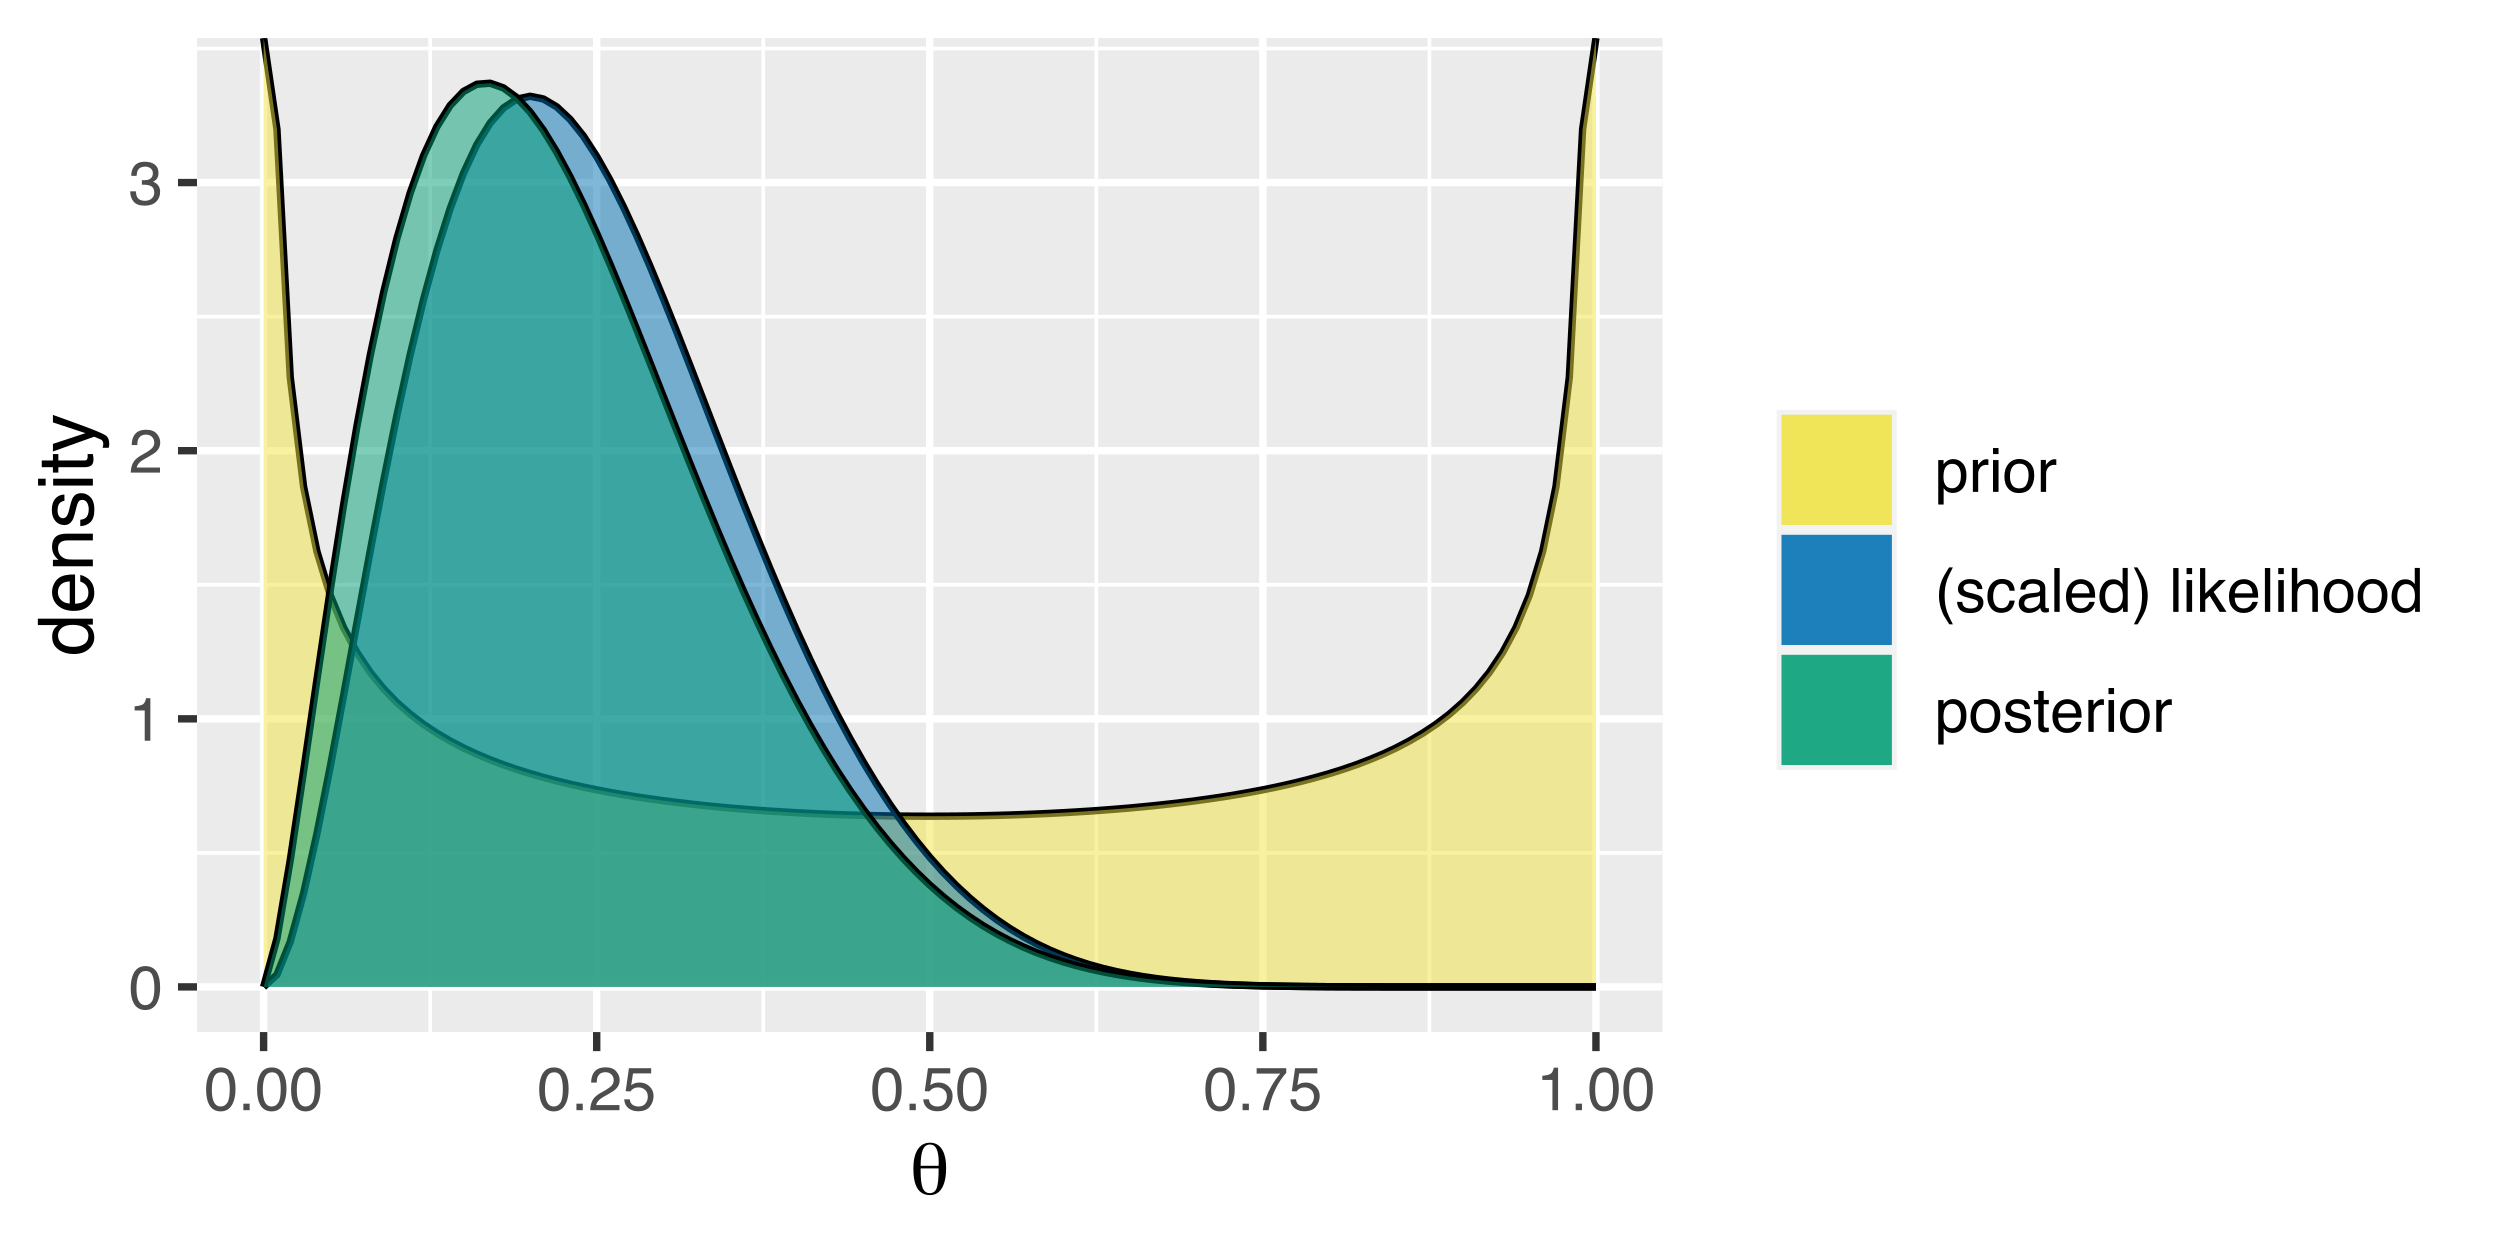 <?xml version="1.0" encoding="UTF-8"?>
<svg xmlns="http://www.w3.org/2000/svg" xmlns:xlink="http://www.w3.org/1999/xlink" width="360pt" height="180pt" viewBox="0 0 360 180" version="1.1">
<defs>
<g>
<symbol overflow="visible" id="glyph0-0">
<path style="stroke:none;" d="M 0.281 0 L 0.281 -6.312 L 5.297 -6.312 L 5.297 0 Z M 4.5 -0.797 L 4.5 -5.516 L 1.078 -5.516 L 1.078 -0.797 Z M 4.5 -0.797 "/>
</symbol>
<symbol overflow="visible" id="glyph0-1">
<path style="stroke:none;" d="M 2.375 -6.156 C 3.176 -6.156 3.754 -5.828 4.109 -5.172 C 4.379 -4.66 4.516 -3.961 4.516 -3.078 C 4.516 -2.242 4.391 -1.555 4.141 -1.016 C 3.785 -0.223 3.195 0.172 2.375 0.172 C 1.633 0.172 1.082 -0.148 0.719 -0.797 C 0.426 -1.328 0.281 -2.047 0.281 -2.953 C 0.281 -3.648 0.367 -4.25 0.547 -4.75 C 0.879 -5.688 1.488 -6.156 2.375 -6.156 Z M 2.375 -0.531 C 2.77 -0.531 3.086 -0.707 3.328 -1.062 C 3.566 -1.426 3.688 -2.086 3.688 -3.047 C 3.688 -3.754 3.598 -4.332 3.422 -4.781 C 3.254 -5.227 2.922 -5.453 2.422 -5.453 C 1.973 -5.453 1.641 -5.238 1.422 -4.812 C 1.211 -4.383 1.109 -3.754 1.109 -2.922 C 1.109 -2.297 1.176 -1.789 1.312 -1.406 C 1.52 -0.82 1.875 -0.531 2.375 -0.531 Z M 2.375 -0.531 "/>
</symbol>
<symbol overflow="visible" id="glyph0-2">
<path style="stroke:none;" d="M 0.844 -4.359 L 0.844 -4.953 C 1.395 -5.004 1.781 -5.094 2 -5.219 C 2.227 -5.344 2.395 -5.645 2.5 -6.125 L 3.109 -6.125 L 3.109 0 L 2.297 0 L 2.297 -4.359 Z M 0.844 -4.359 "/>
</symbol>
<symbol overflow="visible" id="glyph0-3">
<path style="stroke:none;" d="M 0.281 0 C 0.301 -0.531 0.406 -0.988 0.594 -1.375 C 0.789 -1.77 1.164 -2.129 1.719 -2.453 L 2.547 -2.922 C 2.91 -3.141 3.164 -3.328 3.312 -3.484 C 3.551 -3.711 3.672 -3.984 3.672 -4.297 C 3.672 -4.648 3.562 -4.93 3.344 -5.141 C 3.133 -5.359 2.848 -5.469 2.484 -5.469 C 1.961 -5.469 1.598 -5.266 1.391 -4.859 C 1.285 -4.648 1.227 -4.352 1.219 -3.969 L 0.422 -3.969 C 0.43 -4.5 0.531 -4.938 0.719 -5.281 C 1.051 -5.875 1.645 -6.172 2.5 -6.172 C 3.195 -6.172 3.707 -5.977 4.031 -5.594 C 4.363 -5.219 4.531 -4.797 4.531 -4.328 C 4.531 -3.836 4.352 -3.414 4 -3.062 C 3.801 -2.863 3.441 -2.617 2.922 -2.328 L 2.344 -2 C 2.062 -1.844 1.836 -1.695 1.672 -1.562 C 1.391 -1.312 1.211 -1.035 1.141 -0.734 L 4.5 -0.734 L 4.5 0 Z M 0.281 0 "/>
</symbol>
<symbol overflow="visible" id="glyph0-4">
<path style="stroke:none;" d="M 2.281 0.172 C 1.551 0.172 1.02 -0.023 0.688 -0.422 C 0.363 -0.828 0.203 -1.316 0.203 -1.891 L 1.016 -1.891 C 1.047 -1.492 1.117 -1.203 1.234 -1.016 C 1.441 -0.691 1.805 -0.531 2.328 -0.531 C 2.734 -0.531 3.055 -0.641 3.297 -0.859 C 3.547 -1.078 3.672 -1.359 3.672 -1.703 C 3.672 -2.129 3.539 -2.426 3.281 -2.594 C 3.031 -2.758 2.672 -2.844 2.203 -2.844 C 2.148 -2.844 2.098 -2.844 2.047 -2.844 C 1.992 -2.844 1.941 -2.844 1.891 -2.844 L 1.891 -3.516 C 1.973 -3.516 2.039 -3.508 2.094 -3.5 C 2.145 -3.5 2.203 -3.5 2.266 -3.5 C 2.555 -3.5 2.797 -3.547 2.984 -3.641 C 3.305 -3.797 3.469 -4.082 3.469 -4.5 C 3.469 -4.801 3.359 -5.035 3.141 -5.203 C 2.922 -5.367 2.672 -5.453 2.391 -5.453 C 1.867 -5.453 1.508 -5.281 1.312 -4.938 C 1.207 -4.75 1.145 -4.477 1.125 -4.125 L 0.359 -4.125 C 0.359 -4.582 0.453 -4.973 0.641 -5.297 C 0.953 -5.867 1.504 -6.156 2.297 -6.156 C 2.93 -6.156 3.422 -6.016 3.766 -5.734 C 4.109 -5.461 4.281 -5.062 4.281 -4.531 C 4.281 -4.145 4.176 -3.836 3.969 -3.609 C 3.844 -3.461 3.68 -3.348 3.484 -3.266 C 3.805 -3.172 4.055 -3 4.234 -2.75 C 4.422 -2.5 4.516 -2.191 4.516 -1.828 C 4.516 -1.234 4.316 -0.75 3.922 -0.375 C 3.535 -0.008 2.988 0.172 2.281 0.172 Z M 2.281 0.172 "/>
</symbol>
<symbol overflow="visible" id="glyph0-5">
<path style="stroke:none;" d="M 0.75 -0.938 L 1.656 -0.938 L 1.656 0 L 0.75 0 Z M 0.75 -0.938 "/>
</symbol>
<symbol overflow="visible" id="glyph0-6">
<path style="stroke:none;" d="M 1.094 -1.562 C 1.133 -1.125 1.336 -0.82 1.703 -0.656 C 1.879 -0.57 2.094 -0.531 2.344 -0.531 C 2.801 -0.531 3.141 -0.676 3.359 -0.969 C 3.578 -1.258 3.688 -1.582 3.688 -1.938 C 3.688 -2.363 3.555 -2.691 3.297 -2.922 C 3.035 -3.16 2.719 -3.281 2.344 -3.281 C 2.082 -3.281 1.852 -3.227 1.656 -3.125 C 1.469 -3.02 1.305 -2.879 1.172 -2.703 L 0.5 -2.734 L 0.969 -6.047 L 4.172 -6.047 L 4.172 -5.297 L 1.562 -5.297 L 1.297 -3.594 C 1.43 -3.695 1.566 -3.773 1.703 -3.828 C 1.93 -3.93 2.195 -3.984 2.5 -3.984 C 3.062 -3.984 3.535 -3.801 3.922 -3.438 C 4.316 -3.07 4.516 -2.609 4.516 -2.047 C 4.516 -1.461 4.332 -0.945 3.969 -0.5 C 3.613 -0.062 3.047 0.156 2.266 0.156 C 1.754 0.156 1.305 0.016 0.922 -0.266 C 0.547 -0.547 0.332 -0.977 0.281 -1.562 Z M 1.094 -1.562 "/>
</symbol>
<symbol overflow="visible" id="glyph0-7">
<path style="stroke:none;" d="M 4.594 -6.047 L 4.594 -5.375 C 4.395 -5.176 4.129 -4.836 3.797 -4.359 C 3.473 -3.891 3.188 -3.379 2.938 -2.828 C 2.688 -2.297 2.5 -1.812 2.375 -1.375 C 2.289 -1.082 2.18 -0.625 2.047 0 L 1.203 0 C 1.391 -1.176 1.816 -2.344 2.484 -3.5 C 2.879 -4.188 3.289 -4.773 3.719 -5.266 L 0.328 -5.266 L 0.328 -6.047 Z M 4.594 -6.047 "/>
</symbol>
<symbol overflow="visible" id="glyph0-8">
<path style="stroke:none;" d="M 2.516 -0.516 C 2.867 -0.516 3.164 -0.664 3.406 -0.969 C 3.645 -1.27 3.766 -1.723 3.766 -2.328 C 3.766 -2.691 3.711 -3.004 3.609 -3.266 C 3.41 -3.773 3.047 -4.031 2.516 -4.031 C 1.973 -4.031 1.602 -3.766 1.406 -3.234 C 1.301 -2.941 1.25 -2.578 1.25 -2.141 C 1.25 -1.785 1.301 -1.484 1.406 -1.234 C 1.602 -0.754 1.973 -0.516 2.516 -0.516 Z M 0.5 -4.578 L 1.266 -4.578 L 1.266 -3.969 C 1.41 -4.176 1.578 -4.336 1.766 -4.453 C 2.023 -4.629 2.332 -4.719 2.688 -4.719 C 3.207 -4.719 3.648 -4.516 4.016 -4.109 C 4.379 -3.711 4.562 -3.145 4.562 -2.406 C 4.562 -1.395 4.297 -0.676 3.766 -0.25 C 3.43 0.02 3.047 0.156 2.609 0.156 C 2.266 0.156 1.973 0.078 1.734 -0.078 C 1.598 -0.16 1.445 -0.305 1.281 -0.516 L 1.281 1.828 L 0.5 1.828 Z M 0.5 -4.578 "/>
</symbol>
<symbol overflow="visible" id="glyph0-9">
<path style="stroke:none;" d="M 0.594 -4.594 L 1.328 -4.594 L 1.328 -3.812 C 1.379 -3.957 1.523 -4.141 1.766 -4.359 C 2.004 -4.586 2.273 -4.703 2.578 -4.703 C 2.586 -4.703 2.609 -4.695 2.641 -4.688 C 2.68 -4.688 2.742 -4.688 2.828 -4.688 L 2.828 -3.859 C 2.773 -3.867 2.727 -3.875 2.688 -3.875 C 2.656 -3.883 2.617 -3.891 2.578 -3.891 C 2.18 -3.891 1.879 -3.766 1.672 -3.516 C 1.461 -3.266 1.359 -2.973 1.359 -2.641 L 1.359 0 L 0.594 0 Z M 0.594 -4.594 "/>
</symbol>
<symbol overflow="visible" id="glyph0-10">
<path style="stroke:none;" d="M 0.562 -4.578 L 1.359 -4.578 L 1.359 0 L 0.562 0 Z M 0.562 -6.312 L 1.359 -6.312 L 1.359 -5.438 L 0.562 -5.438 Z M 0.562 -6.312 "/>
</symbol>
<symbol overflow="visible" id="glyph0-11">
<path style="stroke:none;" d="M 2.391 -0.5 C 2.898 -0.5 3.25 -0.691 3.438 -1.078 C 3.633 -1.461 3.734 -1.895 3.734 -2.375 C 3.734 -2.801 3.664 -3.148 3.531 -3.422 C 3.312 -3.848 2.938 -4.062 2.406 -4.062 C 1.926 -4.062 1.578 -3.879 1.359 -3.516 C 1.148 -3.16 1.047 -2.727 1.047 -2.219 C 1.047 -1.727 1.148 -1.316 1.359 -0.984 C 1.578 -0.66 1.922 -0.5 2.391 -0.5 Z M 2.422 -4.734 C 3.016 -4.734 3.516 -4.535 3.922 -4.141 C 4.336 -3.742 4.547 -3.16 4.547 -2.391 C 4.547 -1.648 4.363 -1.035 4 -0.547 C 3.633 -0.066 3.07 0.172 2.312 0.172 C 1.688 0.172 1.188 -0.039 0.812 -0.469 C 0.438 -0.895 0.25 -1.473 0.25 -2.203 C 0.25 -2.973 0.445 -3.586 0.844 -4.047 C 1.238 -4.504 1.766 -4.734 2.422 -4.734 Z M 2.391 -4.719 Z M 2.391 -4.719 "/>
</symbol>
<symbol overflow="visible" id="glyph0-12">
<path style="stroke:none;" d="M 2.609 -6.406 C 2.148 -5.539 1.859 -4.898 1.734 -4.484 C 1.523 -3.859 1.422 -3.133 1.422 -2.312 C 1.422 -1.477 1.535 -0.719 1.766 -0.031 C 1.91 0.383 2.191 0.992 2.609 1.797 L 2.094 1.797 C 1.676 1.141 1.414 0.723 1.312 0.547 C 1.219 0.367 1.113 0.125 1 -0.188 C 0.832 -0.613 0.719 -1.066 0.656 -1.547 C 0.625 -1.797 0.609 -2.035 0.609 -2.266 C 0.609 -3.109 0.742 -3.859 1.016 -4.516 C 1.18 -4.941 1.531 -5.57 2.062 -6.406 Z M 2.609 -6.406 "/>
</symbol>
<symbol overflow="visible" id="glyph0-13">
<path style="stroke:none;" d="M 1.031 -1.438 C 1.051 -1.188 1.113 -0.988 1.219 -0.844 C 1.414 -0.602 1.754 -0.484 2.234 -0.484 C 2.516 -0.484 2.766 -0.539 2.984 -0.656 C 3.203 -0.781 3.312 -0.973 3.312 -1.234 C 3.312 -1.43 3.223 -1.582 3.047 -1.688 C 2.941 -1.75 2.723 -1.82 2.391 -1.906 L 1.781 -2.062 C 1.383 -2.164 1.094 -2.273 0.906 -2.391 C 0.57 -2.598 0.406 -2.891 0.406 -3.266 C 0.406 -3.691 0.562 -4.039 0.875 -4.312 C 1.195 -4.582 1.617 -4.719 2.141 -4.719 C 2.836 -4.719 3.336 -4.516 3.641 -4.109 C 3.836 -3.848 3.93 -3.57 3.922 -3.281 L 3.203 -3.281 C 3.18 -3.457 3.117 -3.613 3.016 -3.75 C 2.836 -3.957 2.531 -4.062 2.094 -4.062 C 1.801 -4.062 1.578 -4.004 1.422 -3.891 C 1.273 -3.773 1.203 -3.629 1.203 -3.453 C 1.203 -3.254 1.301 -3.094 1.5 -2.969 C 1.613 -2.895 1.781 -2.832 2 -2.781 L 2.516 -2.656 C 3.066 -2.52 3.438 -2.391 3.625 -2.266 C 3.926 -2.066 4.078 -1.754 4.078 -1.328 C 4.078 -0.922 3.922 -0.566 3.609 -0.266 C 3.305 0.023 2.832 0.172 2.188 0.172 C 1.508 0.172 1.023 0.02 0.734 -0.281 C 0.453 -0.594 0.301 -0.977 0.281 -1.438 Z M 2.172 -4.719 Z M 2.172 -4.719 "/>
</symbol>
<symbol overflow="visible" id="glyph0-14">
<path style="stroke:none;" d="M 2.344 -4.734 C 2.863 -4.734 3.285 -4.609 3.609 -4.359 C 3.93 -4.109 4.125 -3.672 4.188 -3.047 L 3.438 -3.047 C 3.395 -3.336 3.289 -3.578 3.125 -3.766 C 2.957 -3.953 2.695 -4.047 2.344 -4.047 C 1.852 -4.047 1.5 -3.801 1.281 -3.312 C 1.145 -3.008 1.078 -2.629 1.078 -2.172 C 1.078 -1.703 1.172 -1.312 1.359 -1 C 1.555 -0.688 1.867 -0.531 2.297 -0.531 C 2.609 -0.531 2.859 -0.625 3.047 -0.812 C 3.234 -1.008 3.363 -1.281 3.438 -1.625 L 4.188 -1.625 C 4.102 -1.02 3.891 -0.57 3.547 -0.281 C 3.203 0 2.766 0.141 2.234 0.141 C 1.629 0.141 1.145 -0.078 0.781 -0.516 C 0.426 -0.961 0.25 -1.516 0.25 -2.172 C 0.25 -2.984 0.445 -3.613 0.844 -4.062 C 1.238 -4.508 1.738 -4.734 2.344 -4.734 Z M 2.219 -4.719 Z M 2.219 -4.719 "/>
</symbol>
<symbol overflow="visible" id="glyph0-15">
<path style="stroke:none;" d="M 1.156 -1.219 C 1.156 -1 1.238 -0.82 1.406 -0.688 C 1.57 -0.562 1.766 -0.5 1.984 -0.5 C 2.254 -0.5 2.52 -0.562 2.781 -0.688 C 3.207 -0.895 3.422 -1.238 3.422 -1.719 L 3.422 -2.344 C 3.328 -2.281 3.203 -2.227 3.047 -2.188 C 2.898 -2.145 2.754 -2.117 2.609 -2.109 L 2.141 -2.047 C 1.867 -2.004 1.66 -1.945 1.516 -1.875 C 1.273 -1.738 1.156 -1.52 1.156 -1.219 Z M 3.031 -2.781 C 3.207 -2.812 3.328 -2.891 3.391 -3.016 C 3.422 -3.078 3.438 -3.176 3.438 -3.312 C 3.438 -3.57 3.344 -3.758 3.156 -3.875 C 2.969 -4 2.703 -4.062 2.359 -4.062 C 1.953 -4.062 1.664 -3.953 1.5 -3.734 C 1.406 -3.609 1.344 -3.43 1.312 -3.203 L 0.594 -3.203 C 0.602 -3.766 0.785 -4.156 1.141 -4.375 C 1.492 -4.602 1.906 -4.719 2.375 -4.719 C 2.914 -4.719 3.352 -4.613 3.688 -4.406 C 4.02 -4.195 4.188 -3.875 4.188 -3.438 L 4.188 -0.797 C 4.188 -0.711 4.203 -0.645 4.234 -0.594 C 4.273 -0.551 4.348 -0.531 4.453 -0.531 C 4.484 -0.531 4.52 -0.531 4.562 -0.531 C 4.602 -0.531 4.648 -0.535 4.703 -0.547 L 4.703 0.016 C 4.578 0.055 4.484 0.078 4.422 0.078 C 4.359 0.086 4.273 0.094 4.172 0.094 C 3.898 0.094 3.707 0 3.594 -0.188 C 3.531 -0.281 3.484 -0.422 3.453 -0.609 C 3.297 -0.398 3.07 -0.219 2.781 -0.062 C 2.488 0.082 2.16 0.156 1.797 0.156 C 1.367 0.156 1.02 0.023 0.75 -0.234 C 0.488 -0.492 0.359 -0.816 0.359 -1.203 C 0.359 -1.629 0.488 -1.957 0.75 -2.188 C 1.02 -2.426 1.367 -2.578 1.797 -2.641 Z M 2.391 -4.719 Z M 2.391 -4.719 "/>
</symbol>
<symbol overflow="visible" id="glyph0-16">
<path style="stroke:none;" d="M 0.594 -6.312 L 1.359 -6.312 L 1.359 0 L 0.594 0 Z M 0.594 -6.312 "/>
</symbol>
<symbol overflow="visible" id="glyph0-17">
<path style="stroke:none;" d="M 2.484 -4.703 C 2.805 -4.703 3.117 -4.625 3.422 -4.469 C 3.734 -4.32 3.969 -4.125 4.125 -3.875 C 4.281 -3.645 4.383 -3.375 4.438 -3.062 C 4.488 -2.852 4.516 -2.516 4.516 -2.047 L 1.141 -2.047 C 1.148 -1.586 1.258 -1.211 1.469 -0.922 C 1.676 -0.641 1.992 -0.5 2.422 -0.5 C 2.828 -0.5 3.148 -0.633 3.391 -0.906 C 3.523 -1.062 3.625 -1.238 3.688 -1.438 L 4.453 -1.438 C 4.43 -1.27 4.363 -1.082 4.25 -0.875 C 4.133 -0.664 4.004 -0.5 3.859 -0.375 C 3.629 -0.145 3.344 0.008 3 0.094 C 2.812 0.133 2.598 0.156 2.359 0.156 C 1.785 0.156 1.301 -0.051 0.906 -0.469 C 0.508 -0.883 0.312 -1.469 0.312 -2.219 C 0.312 -2.945 0.508 -3.539 0.906 -4 C 1.312 -4.469 1.836 -4.703 2.484 -4.703 Z M 3.719 -2.672 C 3.688 -3.004 3.613 -3.27 3.5 -3.469 C 3.281 -3.844 2.926 -4.031 2.438 -4.031 C 2.082 -4.031 1.785 -3.898 1.547 -3.641 C 1.305 -3.391 1.176 -3.066 1.156 -2.672 Z M 2.406 -4.719 Z M 2.406 -4.719 "/>
</symbol>
<symbol overflow="visible" id="glyph0-18">
<path style="stroke:none;" d="M 1.062 -2.25 C 1.062 -1.75 1.164 -1.332 1.375 -1 C 1.582 -0.676 1.914 -0.516 2.375 -0.516 C 2.727 -0.516 3.02 -0.664 3.25 -0.969 C 3.488 -1.281 3.609 -1.723 3.609 -2.297 C 3.609 -2.879 3.488 -3.305 3.25 -3.578 C 3.008 -3.859 2.711 -4 2.359 -4 C 1.973 -4 1.66 -3.848 1.422 -3.547 C 1.18 -3.254 1.062 -2.82 1.062 -2.25 Z M 2.219 -4.688 C 2.57 -4.688 2.867 -4.609 3.109 -4.453 C 3.242 -4.367 3.398 -4.219 3.578 -4 L 3.578 -6.328 L 4.312 -6.328 L 4.312 0 L 3.625 0 L 3.625 -0.641 C 3.438 -0.359 3.219 -0.156 2.969 -0.031 C 2.727 0.094 2.453 0.156 2.141 0.156 C 1.617 0.156 1.172 -0.055 0.797 -0.484 C 0.422 -0.91 0.234 -1.484 0.234 -2.203 C 0.234 -2.867 0.406 -3.445 0.75 -3.938 C 1.094 -4.438 1.582 -4.688 2.219 -4.688 Z M 2.219 -4.688 "/>
</symbol>
<symbol overflow="visible" id="glyph0-19">
<path style="stroke:none;" d="M 0.312 1.797 C 0.758 0.91 1.051 0.266 1.188 -0.141 C 1.383 -0.754 1.484 -1.477 1.484 -2.312 C 1.484 -3.133 1.367 -3.891 1.141 -4.578 C 0.992 -5.004 0.711 -5.613 0.297 -6.406 L 0.812 -6.406 C 1.25 -5.707 1.516 -5.273 1.609 -5.109 C 1.703 -4.941 1.805 -4.711 1.922 -4.422 C 2.055 -4.066 2.148 -3.711 2.203 -3.359 C 2.266 -3.016 2.297 -2.68 2.297 -2.359 C 2.297 -1.516 2.16 -0.758 1.891 -0.094 C 1.723 0.332 1.375 0.961 0.844 1.797 Z M 0.312 1.797 "/>
</symbol>
<symbol overflow="visible" id="glyph0-20">
<path style="stroke:none;" d=""/>
</symbol>
<symbol overflow="visible" id="glyph0-21">
<path style="stroke:none;" d="M 0.547 -6.312 L 1.297 -6.312 L 1.297 -2.641 L 3.281 -4.594 L 4.266 -4.594 L 2.5 -2.875 L 4.359 0 L 3.375 0 L 1.938 -2.312 L 1.297 -1.734 L 1.297 0 L 0.547 0 Z M 0.547 -6.312 "/>
</symbol>
<symbol overflow="visible" id="glyph0-22">
<path style="stroke:none;" d="M 0.562 -6.328 L 1.344 -6.328 L 1.344 -3.984 C 1.52 -4.211 1.68 -4.375 1.828 -4.469 C 2.078 -4.633 2.391 -4.719 2.766 -4.719 C 3.43 -4.719 3.883 -4.484 4.125 -4.016 C 4.25 -3.754 4.312 -3.398 4.312 -2.953 L 4.312 0 L 3.516 0 L 3.516 -2.906 C 3.516 -3.238 3.473 -3.484 3.391 -3.641 C 3.254 -3.891 2.992 -4.016 2.609 -4.016 C 2.285 -4.016 1.992 -3.906 1.734 -3.688 C 1.473 -3.469 1.344 -3.051 1.344 -2.438 L 1.344 0 L 0.562 0 Z M 0.562 -6.328 "/>
</symbol>
<symbol overflow="visible" id="glyph0-23">
<path style="stroke:none;" d="M 0.719 -5.891 L 1.5 -5.891 L 1.5 -4.594 L 2.234 -4.594 L 2.234 -3.969 L 1.5 -3.969 L 1.5 -0.969 C 1.5 -0.801 1.555 -0.691 1.672 -0.641 C 1.723 -0.609 1.82 -0.594 1.969 -0.594 C 2 -0.594 2.035 -0.594 2.078 -0.594 C 2.129 -0.594 2.18 -0.598 2.234 -0.609 L 2.234 0 C 2.148 0.02 2.055 0.035 1.953 0.047 C 1.859 0.066 1.758 0.078 1.656 0.078 C 1.289 0.078 1.039 -0.016 0.906 -0.203 C 0.781 -0.391 0.719 -0.629 0.719 -0.922 L 0.719 -3.969 L 0.094 -3.969 L 0.094 -4.594 L 0.719 -4.594 Z M 0.719 -5.891 "/>
</symbol>
<symbol overflow="visible" id="glyph1-0">
<path style="stroke:none;" d="M 0.547 1.938 L 0.547 -7.75 L 6.047 -7.75 L 6.047 1.938 Z M 1.172 1.328 L 5.438 1.328 L 5.438 -7.141 L 1.172 -7.141 Z M 1.172 1.328 "/>
</symbol>
<symbol overflow="visible" id="glyph1-1">
<path style="stroke:none;" d="M 1.547 -3.703 L 1.547 -3.438 C 1.547 -2.219 1.645 -1.363 1.844 -0.875 C 2.051 -0.383 2.391 -0.141 2.859 -0.141 C 3.336 -0.141 3.672 -0.379 3.859 -0.859 C 4.047 -1.336 4.141 -2.285 4.141 -3.703 Z M 4.141 -4.078 C 4.141 -4.129 4.141 -4.195 4.141 -4.281 C 4.148 -4.375 4.156 -4.441 4.156 -4.484 C 4.156 -5.398 4.051 -6.07 3.844 -6.5 C 3.645 -6.926 3.328 -7.141 2.891 -7.141 C 2.43 -7.141 2.094 -6.898 1.875 -6.422 C 1.664 -5.941 1.555 -5.16 1.547 -4.078 Z M 2.891 -7.406 C 3.641 -7.406 4.211 -7.094 4.609 -6.469 C 5.016 -5.844 5.219 -4.941 5.219 -3.766 C 5.219 -2.504 5.016 -1.535 4.609 -0.859 C 4.211 -0.191 3.641 0.141 2.891 0.141 C 2.098 0.141 1.5 -0.176 1.094 -0.812 C 0.695 -1.457 0.5 -2.414 0.5 -3.688 C 0.5 -4.852 0.707 -5.766 1.125 -6.422 C 1.551 -7.078 2.141 -7.406 2.891 -7.406 Z M 2.891 -7.406 "/>
</symbol>
<symbol overflow="visible" id="glyph2-0">
<path style="stroke:none;" d="M 0 -0.359 L -7.891 -0.359 L -7.891 -6.625 L 0 -6.625 Z M -0.984 -5.625 L -6.906 -5.625 L -6.906 -1.344 L -0.984 -1.344 Z M -0.984 -5.625 "/>
</symbol>
<symbol overflow="visible" id="glyph2-1">
<path style="stroke:none;" d="M -2.812 -1.328 C -2.195 -1.328 -1.68 -1.457 -1.266 -1.719 C -0.848 -1.977 -0.641 -2.395 -0.641 -2.969 C -0.641 -3.414 -0.832 -3.781 -1.219 -4.062 C -1.602 -4.352 -2.156 -4.5 -2.875 -4.5 C -3.602 -4.5 -4.141 -4.348 -4.484 -4.047 C -4.836 -3.754 -5.016 -3.391 -5.016 -2.953 C -5.016 -2.473 -4.828 -2.082 -4.453 -1.781 C -4.078 -1.477 -3.531 -1.328 -2.812 -1.328 Z M -5.859 -2.781 C -5.859 -3.219 -5.766 -3.586 -5.578 -3.891 C -5.473 -4.055 -5.285 -4.25 -5.016 -4.469 L -7.922 -4.469 L -7.922 -5.391 L 0 -5.391 L 0 -4.531 L -0.797 -4.531 C -0.441 -4.301 -0.188 -4.031 -0.031 -3.719 C 0.125 -3.414 0.203 -3.066 0.203 -2.672 C 0.203 -2.023 -0.062 -1.469 -0.594 -1 C -1.133 -0.531 -1.852 -0.297 -2.75 -0.297 C -3.594 -0.297 -4.32 -0.508 -4.938 -0.938 C -5.551 -1.363 -5.859 -1.977 -5.859 -2.781 Z M -5.859 -2.781 "/>
</symbol>
<symbol overflow="visible" id="glyph2-2">
<path style="stroke:none;" d="M -5.875 -3.109 C -5.875 -3.516 -5.781 -3.906 -5.594 -4.281 C -5.406 -4.664 -5.156 -4.961 -4.844 -5.172 C -4.562 -5.359 -4.223 -5.484 -3.828 -5.547 C -3.566 -5.609 -3.145 -5.641 -2.562 -5.641 L -2.562 -1.422 C -1.977 -1.441 -1.508 -1.578 -1.156 -1.828 C -0.812 -2.086 -0.641 -2.488 -0.641 -3.031 C -0.641 -3.539 -0.805 -3.945 -1.141 -4.25 C -1.328 -4.414 -1.551 -4.535 -1.812 -4.609 L -1.812 -5.562 C -1.594 -5.531 -1.352 -5.441 -1.094 -5.297 C -0.832 -5.16 -0.625 -5.004 -0.469 -4.828 C -0.176 -4.535 0.02 -4.176 0.125 -3.75 C 0.176 -3.508 0.203 -3.242 0.203 -2.953 C 0.203 -2.234 -0.055 -1.625 -0.578 -1.125 C -1.098 -0.633 -1.828 -0.391 -2.766 -0.391 C -3.691 -0.391 -4.441 -0.641 -5.016 -1.141 C -5.586 -1.641 -5.875 -2.297 -5.875 -3.109 Z M -3.328 -4.641 C -3.754 -4.609 -4.094 -4.52 -4.344 -4.375 C -4.801 -4.102 -5.031 -3.66 -5.031 -3.047 C -5.031 -2.598 -4.867 -2.223 -4.547 -1.922 C -4.234 -1.629 -3.828 -1.473 -3.328 -1.453 Z M -5.891 -3.016 Z M -5.891 -3.016 "/>
</symbol>
<symbol overflow="visible" id="glyph2-3">
<path style="stroke:none;" d="M -5.75 -0.703 L -5.75 -1.625 L -4.938 -1.625 C -5.27 -1.895 -5.508 -2.18 -5.656 -2.484 C -5.801 -2.797 -5.875 -3.133 -5.875 -3.5 C -5.875 -4.32 -5.594 -4.875 -5.031 -5.156 C -4.719 -5.312 -4.27 -5.391 -3.688 -5.391 L 0 -5.391 L 0 -4.422 L -3.625 -4.422 C -3.977 -4.422 -4.258 -4.367 -4.469 -4.266 C -4.832 -4.086 -5.016 -3.773 -5.016 -3.328 C -5.016 -3.098 -4.988 -2.91 -4.938 -2.766 C -4.863 -2.492 -4.707 -2.258 -4.469 -2.062 C -4.281 -1.906 -4.082 -1.801 -3.875 -1.75 C -3.676 -1.695 -3.391 -1.672 -3.016 -1.672 L 0 -1.672 L 0 -0.703 Z M -5.891 -2.984 Z M -5.891 -2.984 "/>
</symbol>
<symbol overflow="visible" id="glyph2-4">
<path style="stroke:none;" d="M -1.812 -1.281 C -1.488 -1.312 -1.238 -1.395 -1.062 -1.531 C -0.75 -1.77 -0.594 -2.191 -0.594 -2.797 C -0.594 -3.148 -0.672 -3.461 -0.828 -3.734 C -0.984 -4.004 -1.223 -4.141 -1.547 -4.141 C -1.797 -4.141 -1.984 -4.031 -2.109 -3.812 C -2.191 -3.676 -2.285 -3.398 -2.391 -2.984 L -2.578 -2.219 C -2.703 -1.727 -2.836 -1.367 -2.984 -1.141 C -3.254 -0.723 -3.617 -0.516 -4.078 -0.516 C -4.617 -0.516 -5.055 -0.707 -5.391 -1.094 C -5.734 -1.488 -5.906 -2.02 -5.906 -2.688 C -5.906 -3.551 -5.648 -4.176 -5.141 -4.562 C -4.816 -4.801 -4.469 -4.914 -4.094 -4.906 L -4.094 -4 C -4.312 -3.977 -4.508 -3.898 -4.688 -3.766 C -4.945 -3.547 -5.078 -3.16 -5.078 -2.609 C -5.078 -2.242 -5.004 -1.969 -4.859 -1.781 C -4.723 -1.594 -4.539 -1.5 -4.312 -1.5 C -4.062 -1.5 -3.863 -1.625 -3.719 -1.875 C -3.625 -2.008 -3.539 -2.219 -3.469 -2.5 L -3.312 -3.141 C -3.145 -3.836 -2.984 -4.301 -2.828 -4.531 C -2.578 -4.914 -2.191 -5.109 -1.672 -5.109 C -1.148 -5.109 -0.703 -4.91 -0.328 -4.516 C 0.035 -4.129 0.219 -3.539 0.219 -2.75 C 0.219 -1.895 0.023 -1.285 -0.359 -0.922 C -0.754 -0.566 -1.238 -0.379 -1.812 -0.359 Z M -5.891 -2.719 Z M -5.891 -2.719 "/>
</symbol>
<symbol overflow="visible" id="glyph2-5">
<path style="stroke:none;" d="M -5.719 -0.703 L -5.719 -1.688 L 0 -1.688 L 0 -0.703 Z M -7.891 -0.703 L -7.891 -1.688 L -6.797 -1.688 L -6.797 -0.703 Z M -7.891 -0.703 "/>
</symbol>
<symbol overflow="visible" id="glyph2-6">
<path style="stroke:none;" d="M -7.359 -0.906 L -7.359 -1.875 L -5.75 -1.875 L -5.75 -2.797 L -4.969 -2.797 L -4.969 -1.875 L -1.203 -1.875 C -1.004 -1.875 -0.875 -1.941 -0.812 -2.078 C -0.77 -2.16 -0.75 -2.285 -0.75 -2.453 C -0.75 -2.504 -0.75 -2.555 -0.75 -2.609 C -0.75 -2.66 -0.754 -2.723 -0.766 -2.797 L 0 -2.797 C 0.031 -2.68 0.051 -2.562 0.062 -2.438 C 0.082 -2.32 0.094 -2.195 0.094 -2.062 C 0.094 -1.613 -0.02 -1.305 -0.25 -1.141 C -0.488 -0.984 -0.789 -0.906 -1.156 -0.906 L -4.969 -0.906 L -4.969 -0.125 L -5.75 -0.125 L -5.75 -0.906 Z M -7.359 -0.906 "/>
</symbol>
<symbol overflow="visible" id="glyph2-7">
<path style="stroke:none;" d="M -5.75 -4.297 L -5.75 -5.375 C -5.383 -5.238 -4.547 -4.938 -3.234 -4.469 C -2.242 -4.113 -1.438 -3.816 -0.812 -3.578 C 0.656 -3.023 1.551 -2.633 1.875 -2.406 C 2.195 -2.176 2.359 -1.781 2.359 -1.219 C 2.359 -1.082 2.352 -0.977 2.344 -0.906 C 2.332 -0.832 2.312 -0.742 2.281 -0.641 L 1.406 -0.641 C 1.445 -0.805 1.473 -0.926 1.484 -1 C 1.492 -1.07 1.5 -1.141 1.5 -1.203 C 1.5 -1.379 1.469 -1.508 1.406 -1.594 C 1.352 -1.676 1.285 -1.75 1.203 -1.812 C 1.172 -1.82 1.02 -1.883 0.75 -2 C 0.488 -2.113 0.297 -2.191 0.172 -2.234 L -5.75 -0.109 L -5.75 -1.203 L -1.062 -2.75 Z M -5.891 -2.75 Z M -5.891 -2.75 "/>
</symbol>
</g>
<clipPath id="clip1">
  <path d="M 28.367 5.48 L 239.406 5.48 L 239.406 148.621 L 28.367 148.621 Z M 28.367 5.48 "/>
</clipPath>
<clipPath id="clip2">
  <path d="M 28.367 122 L 239.406 122 L 239.406 124 L 28.367 124 Z M 28.367 122 "/>
</clipPath>
<clipPath id="clip3">
  <path d="M 28.367 83 L 239.406 83 L 239.406 85 L 28.367 85 Z M 28.367 83 "/>
</clipPath>
<clipPath id="clip4">
  <path d="M 28.367 45 L 239.406 45 L 239.406 46 L 28.367 46 Z M 28.367 45 "/>
</clipPath>
<clipPath id="clip5">
  <path d="M 28.367 6 L 239.406 6 L 239.406 8 L 28.367 8 Z M 28.367 6 "/>
</clipPath>
<clipPath id="clip6">
  <path d="M 61 5.48 L 63 5.48 L 63 148.621 L 61 148.621 Z M 61 5.48 "/>
</clipPath>
<clipPath id="clip7">
  <path d="M 109 5.48 L 111 5.48 L 111 148.621 L 109 148.621 Z M 109 5.48 "/>
</clipPath>
<clipPath id="clip8">
  <path d="M 157 5.48 L 159 5.48 L 159 148.621 L 157 148.621 Z M 157 5.48 "/>
</clipPath>
<clipPath id="clip9">
  <path d="M 205 5.48 L 207 5.48 L 207 148.621 L 205 148.621 Z M 205 5.48 "/>
</clipPath>
<clipPath id="clip10">
  <path d="M 28.367 141 L 239.406 141 L 239.406 143 L 28.367 143 Z M 28.367 141 "/>
</clipPath>
<clipPath id="clip11">
  <path d="M 28.367 102 L 239.406 102 L 239.406 105 L 28.367 105 Z M 28.367 102 "/>
</clipPath>
<clipPath id="clip12">
  <path d="M 28.367 64 L 239.406 64 L 239.406 66 L 28.367 66 Z M 28.367 64 "/>
</clipPath>
<clipPath id="clip13">
  <path d="M 28.367 25 L 239.406 25 L 239.406 27 L 28.367 27 Z M 28.367 25 "/>
</clipPath>
<clipPath id="clip14">
  <path d="M 37 5.48 L 39 5.48 L 39 148.621 L 37 148.621 Z M 37 5.48 "/>
</clipPath>
<clipPath id="clip15">
  <path d="M 85 5.48 L 87 5.48 L 87 148.621 L 85 148.621 Z M 85 5.48 "/>
</clipPath>
<clipPath id="clip16">
  <path d="M 133 5.48 L 135 5.48 L 135 148.621 L 133 148.621 Z M 133 5.48 "/>
</clipPath>
<clipPath id="clip17">
  <path d="M 181 5.48 L 183 5.48 L 183 148.621 L 181 148.621 Z M 181 5.48 "/>
</clipPath>
<clipPath id="clip18">
  <path d="M 229 5.48 L 231 5.48 L 231 148.621 L 229 148.621 Z M 229 5.48 "/>
</clipPath>
<clipPath id="clip19">
  <path d="M 37 5.48 L 231 5.48 L 231 119 L 37 119 Z M 37 5.48 "/>
</clipPath>
<clipPath id="clip20">
  <path d="M 37 5.48 L 230 5.48 L 230 143 L 37 143 Z M 37 5.48 "/>
</clipPath>
</defs>
<g id="surface384">
<rect x="0" y="0" width="360" height="180" style="fill:rgb(100%,100%,100%);fill-opacity:1;stroke:none;"/>
<rect x="0" y="0" width="360" height="180" style="fill:rgb(100%,100%,100%);fill-opacity:1;stroke:none;"/>
<path style="fill:none;stroke-width:1.067;stroke-linecap:round;stroke-linejoin:round;stroke:rgb(100%,100%,100%);stroke-opacity:1;stroke-miterlimit:10;" d="M 0 180 L 360 180 L 360 0 L 0 0 Z M 0 180 "/>
<g clip-path="url(#clip1)" clip-rule="nonzero">
<path style=" stroke:none;fill-rule:nonzero;fill:rgb(92.157%,92.157%,92.157%);fill-opacity:1;" d="M 28.367 148.621 L 239.406 148.621 L 239.406 5.48 L 28.367 5.48 Z M 28.367 148.621 "/>
</g>
<g clip-path="url(#clip2)" clip-rule="nonzero">
<path style="fill:none;stroke-width:0.533;stroke-linecap:butt;stroke-linejoin:round;stroke:rgb(100%,100%,100%);stroke-opacity:1;stroke-miterlimit:10;" d="M 28.367 122.812 L 239.41 122.812 "/>
</g>
<g clip-path="url(#clip3)" clip-rule="nonzero">
<path style="fill:none;stroke-width:0.533;stroke-linecap:butt;stroke-linejoin:round;stroke:rgb(100%,100%,100%);stroke-opacity:1;stroke-miterlimit:10;" d="M 28.367 84.203 L 239.41 84.203 "/>
</g>
<g clip-path="url(#clip4)" clip-rule="nonzero">
<path style="fill:none;stroke-width:0.533;stroke-linecap:butt;stroke-linejoin:round;stroke:rgb(100%,100%,100%);stroke-opacity:1;stroke-miterlimit:10;" d="M 28.367 45.594 L 239.41 45.594 "/>
</g>
<g clip-path="url(#clip5)" clip-rule="nonzero">
<path style="fill:none;stroke-width:0.533;stroke-linecap:butt;stroke-linejoin:round;stroke:rgb(100%,100%,100%);stroke-opacity:1;stroke-miterlimit:10;" d="M 28.367 6.984 L 239.41 6.984 "/>
</g>
<g clip-path="url(#clip6)" clip-rule="nonzero">
<path style="fill:none;stroke-width:0.533;stroke-linecap:butt;stroke-linejoin:round;stroke:rgb(100%,100%,100%);stroke-opacity:1;stroke-miterlimit:10;" d="M 61.941 148.621 L 61.941 5.48 "/>
</g>
<g clip-path="url(#clip7)" clip-rule="nonzero">
<path style="fill:none;stroke-width:0.533;stroke-linecap:butt;stroke-linejoin:round;stroke:rgb(100%,100%,100%);stroke-opacity:1;stroke-miterlimit:10;" d="M 109.906 148.621 L 109.906 5.48 "/>
</g>
<g clip-path="url(#clip8)" clip-rule="nonzero">
<path style="fill:none;stroke-width:0.533;stroke-linecap:butt;stroke-linejoin:round;stroke:rgb(100%,100%,100%);stroke-opacity:1;stroke-miterlimit:10;" d="M 157.871 148.621 L 157.871 5.48 "/>
</g>
<g clip-path="url(#clip9)" clip-rule="nonzero">
<path style="fill:none;stroke-width:0.533;stroke-linecap:butt;stroke-linejoin:round;stroke:rgb(100%,100%,100%);stroke-opacity:1;stroke-miterlimit:10;" d="M 205.836 148.621 L 205.836 5.48 "/>
</g>
<g clip-path="url(#clip10)" clip-rule="nonzero">
<path style="fill:none;stroke-width:1.067;stroke-linecap:butt;stroke-linejoin:round;stroke:rgb(100%,100%,100%);stroke-opacity:1;stroke-miterlimit:10;" d="M 28.367 142.117 L 239.41 142.117 "/>
</g>
<g clip-path="url(#clip11)" clip-rule="nonzero">
<path style="fill:none;stroke-width:1.067;stroke-linecap:butt;stroke-linejoin:round;stroke:rgb(100%,100%,100%);stroke-opacity:1;stroke-miterlimit:10;" d="M 28.367 103.508 L 239.41 103.508 "/>
</g>
<g clip-path="url(#clip12)" clip-rule="nonzero">
<path style="fill:none;stroke-width:1.067;stroke-linecap:butt;stroke-linejoin:round;stroke:rgb(100%,100%,100%);stroke-opacity:1;stroke-miterlimit:10;" d="M 28.367 64.898 L 239.41 64.898 "/>
</g>
<g clip-path="url(#clip13)" clip-rule="nonzero">
<path style="fill:none;stroke-width:1.067;stroke-linecap:butt;stroke-linejoin:round;stroke:rgb(100%,100%,100%);stroke-opacity:1;stroke-miterlimit:10;" d="M 28.367 26.289 L 239.41 26.289 "/>
</g>
<g clip-path="url(#clip14)" clip-rule="nonzero">
<path style="fill:none;stroke-width:1.067;stroke-linecap:butt;stroke-linejoin:round;stroke:rgb(100%,100%,100%);stroke-opacity:1;stroke-miterlimit:10;" d="M 37.961 148.621 L 37.961 5.48 "/>
</g>
<g clip-path="url(#clip15)" clip-rule="nonzero">
<path style="fill:none;stroke-width:1.067;stroke-linecap:butt;stroke-linejoin:round;stroke:rgb(100%,100%,100%);stroke-opacity:1;stroke-miterlimit:10;" d="M 85.926 148.621 L 85.926 5.48 "/>
</g>
<g clip-path="url(#clip16)" clip-rule="nonzero">
<path style="fill:none;stroke-width:1.067;stroke-linecap:butt;stroke-linejoin:round;stroke:rgb(100%,100%,100%);stroke-opacity:1;stroke-miterlimit:10;" d="M 133.887 148.621 L 133.887 5.48 "/>
</g>
<g clip-path="url(#clip17)" clip-rule="nonzero">
<path style="fill:none;stroke-width:1.067;stroke-linecap:butt;stroke-linejoin:round;stroke:rgb(100%,100%,100%);stroke-opacity:1;stroke-miterlimit:10;" d="M 181.852 148.621 L 181.852 5.48 "/>
</g>
<g clip-path="url(#clip18)" clip-rule="nonzero">
<path style="fill:none;stroke-width:1.067;stroke-linecap:butt;stroke-linejoin:round;stroke:rgb(100%,100%,100%);stroke-opacity:1;stroke-miterlimit:10;" d="M 229.816 148.621 L 229.816 5.48 "/>
</g>
<g clip-path="url(#clip19)" clip-rule="nonzero">
<path style="fill:none;stroke-width:1.067;stroke-linecap:butt;stroke-linejoin:round;stroke:rgb(0%,0%,0%);stroke-opacity:1;stroke-miterlimit:10;" d="M 37.961 5.48 L 39.879 18.602 L 41.797 54.332 L 43.715 70.074 L 45.637 79.402 L 47.555 85.727 L 49.473 90.367 L 51.391 93.949 L 53.309 96.816 L 55.227 99.172 L 57.145 101.152 L 59.066 102.84 L 60.984 104.297 L 62.902 105.574 L 64.82 106.699 L 66.738 107.699 L 68.656 108.594 L 70.578 109.398 L 72.496 110.129 L 74.414 110.789 L 76.332 111.391 L 78.25 111.941 L 80.168 112.449 L 82.086 112.914 L 84.008 113.34 L 85.926 113.734 L 87.844 114.098 L 89.762 114.434 L 91.68 114.746 L 93.598 115.031 L 95.516 115.297 L 97.438 115.543 L 99.355 115.77 L 101.273 115.98 L 103.191 116.172 L 105.109 116.352 L 107.027 116.512 L 108.949 116.66 L 110.867 116.797 L 112.785 116.918 L 114.703 117.031 L 116.621 117.129 L 118.539 117.215 L 120.457 117.293 L 122.379 117.359 L 124.297 117.414 L 126.215 117.457 L 128.133 117.492 L 130.051 117.516 L 131.969 117.531 L 133.887 117.535 L 135.809 117.531 L 137.727 117.516 L 139.645 117.492 L 141.562 117.457 L 143.48 117.414 L 145.398 117.359 L 147.32 117.293 L 149.238 117.215 L 151.156 117.129 L 153.074 117.031 L 154.992 116.918 L 156.91 116.797 L 158.828 116.66 L 160.75 116.512 L 162.668 116.352 L 164.586 116.172 L 166.504 115.98 L 168.422 115.77 L 170.34 115.543 L 172.258 115.297 L 174.18 115.031 L 176.098 114.746 L 178.016 114.434 L 179.934 114.098 L 181.852 113.734 L 183.77 113.34 L 185.688 112.914 L 187.609 112.449 L 189.527 111.941 L 191.445 111.391 L 193.363 110.789 L 195.281 110.129 L 197.199 109.398 L 199.121 108.594 L 201.039 107.699 L 202.957 106.699 L 204.875 105.574 L 206.793 104.297 L 208.711 102.84 L 210.629 101.152 L 212.551 99.172 L 214.469 96.816 L 216.387 93.949 L 218.305 90.367 L 220.223 85.727 L 222.141 79.402 L 224.059 70.074 L 225.98 54.332 L 227.898 18.602 L 229.816 5.48 "/>
</g>
<g clip-path="url(#clip20)" clip-rule="nonzero">
<path style=" stroke:none;fill-rule:nonzero;fill:rgb(94.118%,89.412%,25.882%);fill-opacity:0.502;" d="M 37.961 5.48 L 39.879 18.602 L 41.797 54.332 L 43.715 70.074 L 45.637 79.402 L 47.555 85.727 L 49.473 90.367 L 51.391 93.949 L 53.309 96.816 L 55.227 99.172 L 57.145 101.152 L 59.066 102.84 L 60.984 104.297 L 62.902 105.574 L 64.82 106.699 L 66.738 107.699 L 68.656 108.594 L 70.578 109.398 L 72.496 110.129 L 74.414 110.789 L 76.332 111.391 L 78.25 111.941 L 80.168 112.449 L 82.086 112.914 L 84.008 113.34 L 85.926 113.734 L 87.844 114.098 L 89.762 114.434 L 91.68 114.746 L 93.598 115.031 L 95.516 115.297 L 97.438 115.543 L 99.355 115.77 L 101.273 115.98 L 103.191 116.172 L 105.109 116.352 L 107.027 116.512 L 108.949 116.66 L 110.867 116.797 L 112.785 116.918 L 114.703 117.031 L 116.621 117.129 L 118.539 117.215 L 120.457 117.293 L 122.379 117.359 L 124.297 117.414 L 126.215 117.457 L 128.133 117.492 L 130.051 117.516 L 131.969 117.531 L 133.887 117.535 L 135.809 117.531 L 137.727 117.516 L 139.645 117.492 L 141.562 117.457 L 143.48 117.414 L 145.398 117.359 L 147.32 117.293 L 149.238 117.215 L 151.156 117.129 L 153.074 117.031 L 154.992 116.918 L 156.91 116.797 L 158.828 116.66 L 160.75 116.512 L 162.668 116.352 L 164.586 116.172 L 166.504 115.98 L 168.422 115.77 L 170.34 115.543 L 172.258 115.297 L 174.18 115.031 L 176.098 114.746 L 178.016 114.434 L 179.934 114.098 L 181.852 113.734 L 183.77 113.34 L 185.688 112.914 L 187.609 112.449 L 189.527 111.941 L 191.445 111.391 L 193.363 110.789 L 195.281 110.129 L 197.199 109.398 L 199.121 108.594 L 201.039 107.699 L 202.957 106.699 L 204.875 105.574 L 206.793 104.297 L 208.711 102.84 L 210.629 101.152 L 212.551 99.172 L 214.469 96.816 L 216.387 93.949 L 218.305 90.367 L 220.223 85.727 L 222.141 79.402 L 224.059 70.074 L 225.98 54.332 L 227.898 18.602 L 229.816 5.48 L 229.816 142.117 L 37.961 142.117 Z M 37.961 5.48 "/>
</g>
<path style="fill:none;stroke-width:1.067;stroke-linecap:butt;stroke-linejoin:round;stroke:rgb(0%,0%,0%);stroke-opacity:1;stroke-miterlimit:10;" d="M 37.961 142.117 L 39.879 140.352 L 41.797 135.613 L 43.715 128.637 L 45.637 120.059 L 47.555 110.418 L 49.473 100.176 L 51.391 89.715 L 53.309 79.344 L 55.227 69.32 L 57.145 59.848 L 59.066 51.082 L 60.984 43.145 L 62.902 36.109 L 64.82 30.035 L 66.738 24.945 L 68.656 20.844 L 70.578 17.719 L 72.496 15.543 L 74.414 14.273 L 76.332 13.863 L 78.25 14.254 L 80.168 15.383 L 82.086 17.184 L 84.008 19.59 L 85.926 22.535 L 87.844 25.945 L 89.762 29.758 L 91.68 33.906 L 93.598 38.328 L 95.516 42.961 L 97.438 47.75 L 99.355 52.648 L 101.273 57.605 L 103.191 62.574 L 105.109 67.516 L 107.027 72.398 L 108.949 77.191 L 110.867 81.859 L 112.785 86.391 L 114.703 90.758 L 116.621 94.945 L 118.539 98.941 L 120.457 102.738 L 122.379 106.332 L 124.297 109.711 L 126.215 112.879 L 128.133 115.832 L 130.051 118.574 L 131.969 121.113 L 133.887 123.453 L 135.809 125.598 L 137.727 127.555 L 139.645 129.332 L 141.562 130.941 L 143.48 132.395 L 145.398 133.695 L 147.32 134.859 L 149.238 135.891 L 151.156 136.805 L 153.074 137.605 L 154.992 138.309 L 156.91 138.922 L 158.828 139.453 L 160.75 139.906 L 162.668 140.297 L 164.586 140.629 L 166.504 140.91 L 168.422 141.145 L 170.34 141.34 L 172.258 141.5 L 174.18 141.633 L 176.098 141.742 L 178.016 141.828 L 179.934 141.898 L 181.852 141.953 L 183.77 141.992 L 185.688 142.027 L 187.609 142.051 L 189.527 142.07 L 191.445 142.086 L 195.281 142.102 L 197.199 142.105 L 199.121 142.109 L 201.039 142.113 L 208.711 142.113 L 210.629 142.117 L 229.816 142.117 "/>
<path style=" stroke:none;fill-rule:nonzero;fill:rgb(0%,44.314%,69.804%);fill-opacity:0.502;" d="M 37.961 142.117 L 39.879 140.352 L 41.797 135.613 L 43.715 128.637 L 45.637 120.059 L 47.555 110.418 L 49.473 100.176 L 51.391 89.715 L 53.309 79.344 L 55.227 69.32 L 57.145 59.848 L 59.066 51.082 L 60.984 43.145 L 62.902 36.109 L 64.82 30.035 L 66.738 24.945 L 68.656 20.844 L 70.578 17.719 L 72.496 15.543 L 74.414 14.273 L 76.332 13.863 L 78.25 14.254 L 80.168 15.383 L 82.086 17.184 L 84.008 19.59 L 85.926 22.535 L 87.844 25.945 L 89.762 29.758 L 91.68 33.906 L 93.598 38.328 L 95.516 42.961 L 97.438 47.75 L 99.355 52.648 L 101.273 57.605 L 103.191 62.574 L 105.109 67.516 L 107.027 72.398 L 108.949 77.191 L 110.867 81.859 L 112.785 86.391 L 114.703 90.758 L 116.621 94.945 L 118.539 98.941 L 120.457 102.738 L 122.379 106.332 L 124.297 109.711 L 126.215 112.879 L 128.133 115.832 L 130.051 118.574 L 131.969 121.113 L 133.887 123.453 L 135.809 125.598 L 137.727 127.555 L 139.645 129.332 L 141.562 130.941 L 143.48 132.395 L 145.398 133.695 L 147.32 134.859 L 149.238 135.891 L 151.156 136.805 L 153.074 137.605 L 154.992 138.309 L 156.91 138.922 L 158.828 139.453 L 160.75 139.906 L 162.668 140.297 L 164.586 140.629 L 166.504 140.91 L 168.422 141.145 L 170.34 141.34 L 172.258 141.5 L 174.18 141.633 L 176.098 141.742 L 178.016 141.828 L 179.934 141.898 L 181.852 141.953 L 183.77 141.992 L 185.688 142.027 L 187.609 142.051 L 189.527 142.07 L 191.445 142.086 L 195.281 142.102 L 197.199 142.105 L 199.121 142.109 L 201.039 142.113 L 208.711 142.113 L 210.629 142.117 L 229.816 142.117 Z M 37.961 142.117 "/>
<path style="fill:none;stroke-width:1.067;stroke-linecap:butt;stroke-linejoin:round;stroke:rgb(0%,0%,0%);stroke-opacity:1;stroke-miterlimit:10;" d="M 37.961 142.117 L 39.879 135.152 L 41.797 123.863 L 43.715 111.062 L 45.637 97.883 L 47.555 84.969 L 49.473 72.723 L 51.391 61.414 L 53.309 51.195 L 55.227 42.164 L 57.145 34.359 L 59.066 27.793 L 60.984 22.438 L 62.902 18.258 L 64.82 15.191 L 66.738 13.172 L 68.656 12.133 L 70.578 11.984 L 72.496 12.656 L 74.414 14.062 L 76.332 16.125 L 78.25 18.762 L 80.168 21.898 L 82.086 25.465 L 84.008 29.387 L 85.926 33.602 L 87.844 38.047 L 89.762 42.672 L 91.68 47.414 L 93.598 52.238 L 95.516 57.094 L 97.438 61.941 L 99.355 66.754 L 101.273 71.492 L 103.191 76.137 L 105.109 80.66 L 107.027 85.043 L 108.949 89.273 L 110.867 93.336 L 112.785 97.223 L 114.703 100.922 L 116.621 104.43 L 118.539 107.742 L 120.457 110.863 L 122.379 113.789 L 124.297 116.52 L 126.215 119.062 L 128.133 121.422 L 130.051 123.602 L 131.969 125.609 L 133.887 127.449 L 135.809 129.129 L 137.727 130.664 L 139.645 132.051 L 141.562 133.309 L 143.48 134.438 L 145.398 135.449 L 147.32 136.355 L 149.238 137.16 L 151.156 137.871 L 153.074 138.5 L 154.992 139.051 L 156.91 139.531 L 158.828 139.945 L 160.75 140.309 L 162.668 140.617 L 164.586 140.883 L 166.504 141.105 L 168.422 141.297 L 170.34 141.457 L 172.258 141.59 L 174.18 141.699 L 176.098 141.789 L 178.016 141.859 L 179.934 141.918 L 181.852 141.965 L 183.77 142.004 L 185.688 142.031 L 187.609 142.055 L 191.445 142.086 L 195.281 142.102 L 197.199 142.105 L 199.121 142.109 L 201.039 142.113 L 208.711 142.113 L 210.629 142.117 L 229.816 142.117 "/>
<path style=" stroke:none;fill-rule:nonzero;fill:rgb(0%,61.961%,45.49%);fill-opacity:0.502;" d="M 37.961 142.117 L 39.879 135.152 L 41.797 123.863 L 43.715 111.062 L 45.637 97.883 L 47.555 84.969 L 49.473 72.723 L 51.391 61.414 L 53.309 51.195 L 55.227 42.164 L 57.145 34.359 L 59.066 27.793 L 60.984 22.438 L 62.902 18.258 L 64.82 15.191 L 66.738 13.172 L 68.656 12.133 L 70.578 11.984 L 72.496 12.656 L 74.414 14.062 L 76.332 16.125 L 78.25 18.762 L 80.168 21.898 L 82.086 25.465 L 84.008 29.387 L 85.926 33.602 L 87.844 38.047 L 89.762 42.672 L 91.68 47.414 L 93.598 52.238 L 95.516 57.094 L 97.438 61.941 L 99.355 66.754 L 101.273 71.492 L 103.191 76.137 L 105.109 80.66 L 107.027 85.043 L 108.949 89.273 L 110.867 93.336 L 112.785 97.223 L 114.703 100.922 L 116.621 104.43 L 118.539 107.742 L 120.457 110.863 L 122.379 113.789 L 124.297 116.52 L 126.215 119.062 L 128.133 121.422 L 130.051 123.602 L 131.969 125.609 L 133.887 127.449 L 135.809 129.129 L 137.727 130.664 L 139.645 132.051 L 141.562 133.309 L 143.48 134.438 L 145.398 135.449 L 147.32 136.355 L 149.238 137.16 L 151.156 137.871 L 153.074 138.5 L 154.992 139.051 L 156.91 139.531 L 158.828 139.945 L 160.75 140.309 L 162.668 140.617 L 164.586 140.883 L 166.504 141.105 L 168.422 141.297 L 170.34 141.457 L 172.258 141.59 L 174.18 141.699 L 176.098 141.789 L 178.016 141.859 L 179.934 141.918 L 181.852 141.965 L 183.77 142.004 L 185.688 142.031 L 187.609 142.055 L 191.445 142.086 L 195.281 142.102 L 197.199 142.105 L 199.121 142.109 L 201.039 142.113 L 208.711 142.113 L 210.629 142.117 L 229.816 142.117 Z M 37.961 142.117 "/>
<g style="fill:rgb(30.196%,30.196%,30.196%);fill-opacity:1;">
  <use xlink:href="#glyph0-1" x="18.543" y="145.273"/>
</g>
<g style="fill:rgb(30.196%,30.196%,30.196%);fill-opacity:1;">
  <use xlink:href="#glyph0-2" x="18.543" y="106.664"/>
</g>
<g style="fill:rgb(30.196%,30.196%,30.196%);fill-opacity:1;">
  <use xlink:href="#glyph0-3" x="18.543" y="68.055"/>
</g>
<g style="fill:rgb(30.196%,30.196%,30.196%);fill-opacity:1;">
  <use xlink:href="#glyph0-4" x="18.543" y="29.445"/>
</g>
<path style="fill:none;stroke-width:1.067;stroke-linecap:butt;stroke-linejoin:round;stroke:rgb(20%,20%,20%);stroke-opacity:1;stroke-miterlimit:10;" d="M 25.629 142.117 L 28.367 142.117 "/>
<path style="fill:none;stroke-width:1.067;stroke-linecap:butt;stroke-linejoin:round;stroke:rgb(20%,20%,20%);stroke-opacity:1;stroke-miterlimit:10;" d="M 25.629 103.508 L 28.367 103.508 "/>
<path style="fill:none;stroke-width:1.067;stroke-linecap:butt;stroke-linejoin:round;stroke:rgb(20%,20%,20%);stroke-opacity:1;stroke-miterlimit:10;" d="M 25.629 64.898 L 28.367 64.898 "/>
<path style="fill:none;stroke-width:1.067;stroke-linecap:butt;stroke-linejoin:round;stroke:rgb(20%,20%,20%);stroke-opacity:1;stroke-miterlimit:10;" d="M 25.629 26.289 L 28.367 26.289 "/>
<path style="fill:none;stroke-width:1.067;stroke-linecap:butt;stroke-linejoin:round;stroke:rgb(20%,20%,20%);stroke-opacity:1;stroke-miterlimit:10;" d="M 37.961 151.363 L 37.961 148.621 "/>
<path style="fill:none;stroke-width:1.067;stroke-linecap:butt;stroke-linejoin:round;stroke:rgb(20%,20%,20%);stroke-opacity:1;stroke-miterlimit:10;" d="M 85.926 151.363 L 85.926 148.621 "/>
<path style="fill:none;stroke-width:1.067;stroke-linecap:butt;stroke-linejoin:round;stroke:rgb(20%,20%,20%);stroke-opacity:1;stroke-miterlimit:10;" d="M 133.887 151.363 L 133.887 148.621 "/>
<path style="fill:none;stroke-width:1.067;stroke-linecap:butt;stroke-linejoin:round;stroke:rgb(20%,20%,20%);stroke-opacity:1;stroke-miterlimit:10;" d="M 181.852 151.363 L 181.852 148.621 "/>
<path style="fill:none;stroke-width:1.067;stroke-linecap:butt;stroke-linejoin:round;stroke:rgb(20%,20%,20%);stroke-opacity:1;stroke-miterlimit:10;" d="M 229.816 151.363 L 229.816 148.621 "/>
<g style="fill:rgb(30.196%,30.196%,30.196%);fill-opacity:1;">
  <use xlink:href="#glyph0-1" x="29.398" y="159.867"/>
  <use xlink:href="#glyph0-5" x="34.293" y="159.867"/>
  <use xlink:href="#glyph0-1" x="36.737" y="159.867"/>
  <use xlink:href="#glyph0-1" x="41.632" y="159.867"/>
</g>
<g style="fill:rgb(30.196%,30.196%,30.196%);fill-opacity:1;">
  <use xlink:href="#glyph0-1" x="77.363" y="159.867"/>
  <use xlink:href="#glyph0-5" x="82.257" y="159.867"/>
  <use xlink:href="#glyph0-3" x="84.702" y="159.867"/>
  <use xlink:href="#glyph0-6" x="89.596" y="159.867"/>
</g>
<g style="fill:rgb(30.196%,30.196%,30.196%);fill-opacity:1;">
  <use xlink:href="#glyph0-1" x="125.324" y="159.867"/>
  <use xlink:href="#glyph0-5" x="130.218" y="159.867"/>
  <use xlink:href="#glyph0-6" x="132.663" y="159.867"/>
  <use xlink:href="#glyph0-1" x="137.557" y="159.867"/>
</g>
<g style="fill:rgb(30.196%,30.196%,30.196%);fill-opacity:1;">
  <use xlink:href="#glyph0-1" x="173.289" y="159.867"/>
  <use xlink:href="#glyph0-5" x="178.183" y="159.867"/>
  <use xlink:href="#glyph0-7" x="180.628" y="159.867"/>
  <use xlink:href="#glyph0-6" x="185.522" y="159.867"/>
</g>
<g style="fill:rgb(30.196%,30.196%,30.196%);fill-opacity:1;">
  <use xlink:href="#glyph0-2" x="221.254" y="159.867"/>
  <use xlink:href="#glyph0-5" x="226.148" y="159.867"/>
  <use xlink:href="#glyph0-1" x="228.593" y="159.867"/>
  <use xlink:href="#glyph0-1" x="233.487" y="159.867"/>
</g>
<g style="fill:rgb(0%,0%,0%);fill-opacity:1;">
  <use xlink:href="#glyph1-1" x="131.023" y="171.953"/>
</g>
<g style="fill:rgb(0%,0%,0%);fill-opacity:1;">
  <use xlink:href="#glyph2-1" x="13.371" y="94.477"/>
  <use xlink:href="#glyph2-2" x="13.371" y="88.359"/>
  <use xlink:href="#glyph2-3" x="13.371" y="82.241"/>
  <use xlink:href="#glyph2-4" x="13.371" y="76.124"/>
  <use xlink:href="#glyph2-5" x="13.371" y="70.624"/>
  <use xlink:href="#glyph2-6" x="13.371" y="68.18"/>
  <use xlink:href="#glyph2-7" x="13.371" y="65.124"/>
</g>
<path style=" stroke:none;fill-rule:nonzero;fill:rgb(100%,100%,100%);fill-opacity:1;" d="M 250.367 116.352 L 354.52 116.352 L 354.52 37.75 L 250.367 37.75 Z M 250.367 116.352 "/>
<path style=" stroke:none;fill-rule:nonzero;fill:rgb(94.902%,94.902%,94.902%);fill-opacity:1;" d="M 255.848 76.312 L 273.129 76.312 L 273.129 59.031 L 255.848 59.031 Z M 255.848 76.312 "/>
<path style=" stroke:none;fill-rule:nonzero;fill:rgb(94.118%,89.412%,25.882%);fill-opacity:0.502;" d="M 256.555 75.602 L 272.418 75.602 L 272.418 59.738 L 256.555 59.738 Z M 256.555 75.602 "/>
<path style=" stroke:none;fill-rule:nonzero;fill:rgb(94.118%,89.412%,25.882%);fill-opacity:0.502;" d="M 256.555 75.602 L 272.418 75.602 L 272.418 59.738 L 256.555 59.738 Z M 256.555 75.602 "/>
<path style=" stroke:none;fill-rule:nonzero;fill:rgb(94.118%,89.412%,25.882%);fill-opacity:0.502;" d="M 256.555 75.602 L 272.418 75.602 L 272.418 59.738 L 256.555 59.738 Z M 256.555 75.602 "/>
<path style=" stroke:none;fill-rule:nonzero;fill:rgb(94.902%,94.902%,94.902%);fill-opacity:1;" d="M 255.848 93.594 L 273.129 93.594 L 273.129 76.312 L 255.848 76.312 Z M 255.848 93.594 "/>
<path style=" stroke:none;fill-rule:nonzero;fill:rgb(0%,44.314%,69.804%);fill-opacity:0.502;" d="M 256.555 92.883 L 272.418 92.883 L 272.418 77.02 L 256.555 77.02 Z M 256.555 92.883 "/>
<path style=" stroke:none;fill-rule:nonzero;fill:rgb(0%,44.314%,69.804%);fill-opacity:0.502;" d="M 256.555 92.883 L 272.418 92.883 L 272.418 77.02 L 256.555 77.02 Z M 256.555 92.883 "/>
<path style=" stroke:none;fill-rule:nonzero;fill:rgb(0%,44.314%,69.804%);fill-opacity:0.502;" d="M 256.555 92.883 L 272.418 92.883 L 272.418 77.02 L 256.555 77.02 Z M 256.555 92.883 "/>
<path style=" stroke:none;fill-rule:nonzero;fill:rgb(94.902%,94.902%,94.902%);fill-opacity:1;" d="M 255.848 110.871 L 273.129 110.871 L 273.129 93.59 L 255.848 93.59 Z M 255.848 110.871 "/>
<path style=" stroke:none;fill-rule:nonzero;fill:rgb(0%,61.961%,45.49%);fill-opacity:0.502;" d="M 256.555 110.164 L 272.418 110.164 L 272.418 94.301 L 256.555 94.301 Z M 256.555 110.164 "/>
<path style=" stroke:none;fill-rule:nonzero;fill:rgb(0%,61.961%,45.49%);fill-opacity:0.502;" d="M 256.555 110.164 L 272.418 110.164 L 272.418 94.301 L 256.555 94.301 Z M 256.555 110.164 "/>
<path style=" stroke:none;fill-rule:nonzero;fill:rgb(0%,61.961%,45.49%);fill-opacity:0.502;" d="M 256.555 110.164 L 272.418 110.164 L 272.418 94.301 L 256.555 94.301 Z M 256.555 110.164 "/>
<g style="fill:rgb(0%,0%,0%);fill-opacity:1;">
  <use xlink:href="#glyph0-8" x="278.605" y="70.828"/>
  <use xlink:href="#glyph0-9" x="283.5" y="70.828"/>
  <use xlink:href="#glyph0-10" x="286.43" y="70.828"/>
  <use xlink:href="#glyph0-11" x="288.385" y="70.828"/>
  <use xlink:href="#glyph0-9" x="293.279" y="70.828"/>
</g>
<g style="fill:rgb(0%,0%,0%);fill-opacity:1;">
  <use xlink:href="#glyph0-12" x="278.605" y="88.109"/>
  <use xlink:href="#glyph0-13" x="281.536" y="88.109"/>
  <use xlink:href="#glyph0-14" x="285.936" y="88.109"/>
  <use xlink:href="#glyph0-15" x="290.336" y="88.109"/>
  <use xlink:href="#glyph0-16" x="295.23" y="88.109"/>
  <use xlink:href="#glyph0-17" x="297.185" y="88.109"/>
  <use xlink:href="#glyph0-18" x="302.079" y="88.109"/>
  <use xlink:href="#glyph0-19" x="306.973" y="88.109"/>
  <use xlink:href="#glyph0-20" x="309.904" y="88.109"/>
  <use xlink:href="#glyph0-16" x="312.349" y="88.109"/>
  <use xlink:href="#glyph0-10" x="314.304" y="88.109"/>
  <use xlink:href="#glyph0-21" x="316.259" y="88.109"/>
  <use xlink:href="#glyph0-17" x="320.659" y="88.109"/>
  <use xlink:href="#glyph0-16" x="325.553" y="88.109"/>
  <use xlink:href="#glyph0-10" x="327.508" y="88.109"/>
  <use xlink:href="#glyph0-22" x="329.463" y="88.109"/>
  <use xlink:href="#glyph0-11" x="334.357" y="88.109"/>
  <use xlink:href="#glyph0-11" x="339.252" y="88.109"/>
  <use xlink:href="#glyph0-18" x="344.146" y="88.109"/>
</g>
<g style="fill:rgb(0%,0%,0%);fill-opacity:1;">
  <use xlink:href="#glyph0-8" x="278.605" y="105.387"/>
  <use xlink:href="#glyph0-11" x="283.5" y="105.387"/>
  <use xlink:href="#glyph0-13" x="288.394" y="105.387"/>
  <use xlink:href="#glyph0-23" x="292.794" y="105.387"/>
  <use xlink:href="#glyph0-17" x="295.239" y="105.387"/>
  <use xlink:href="#glyph0-9" x="300.133" y="105.387"/>
  <use xlink:href="#glyph0-10" x="303.063" y="105.387"/>
  <use xlink:href="#glyph0-11" x="305.018" y="105.387"/>
  <use xlink:href="#glyph0-9" x="309.913" y="105.387"/>
</g>
</g>
</svg>
